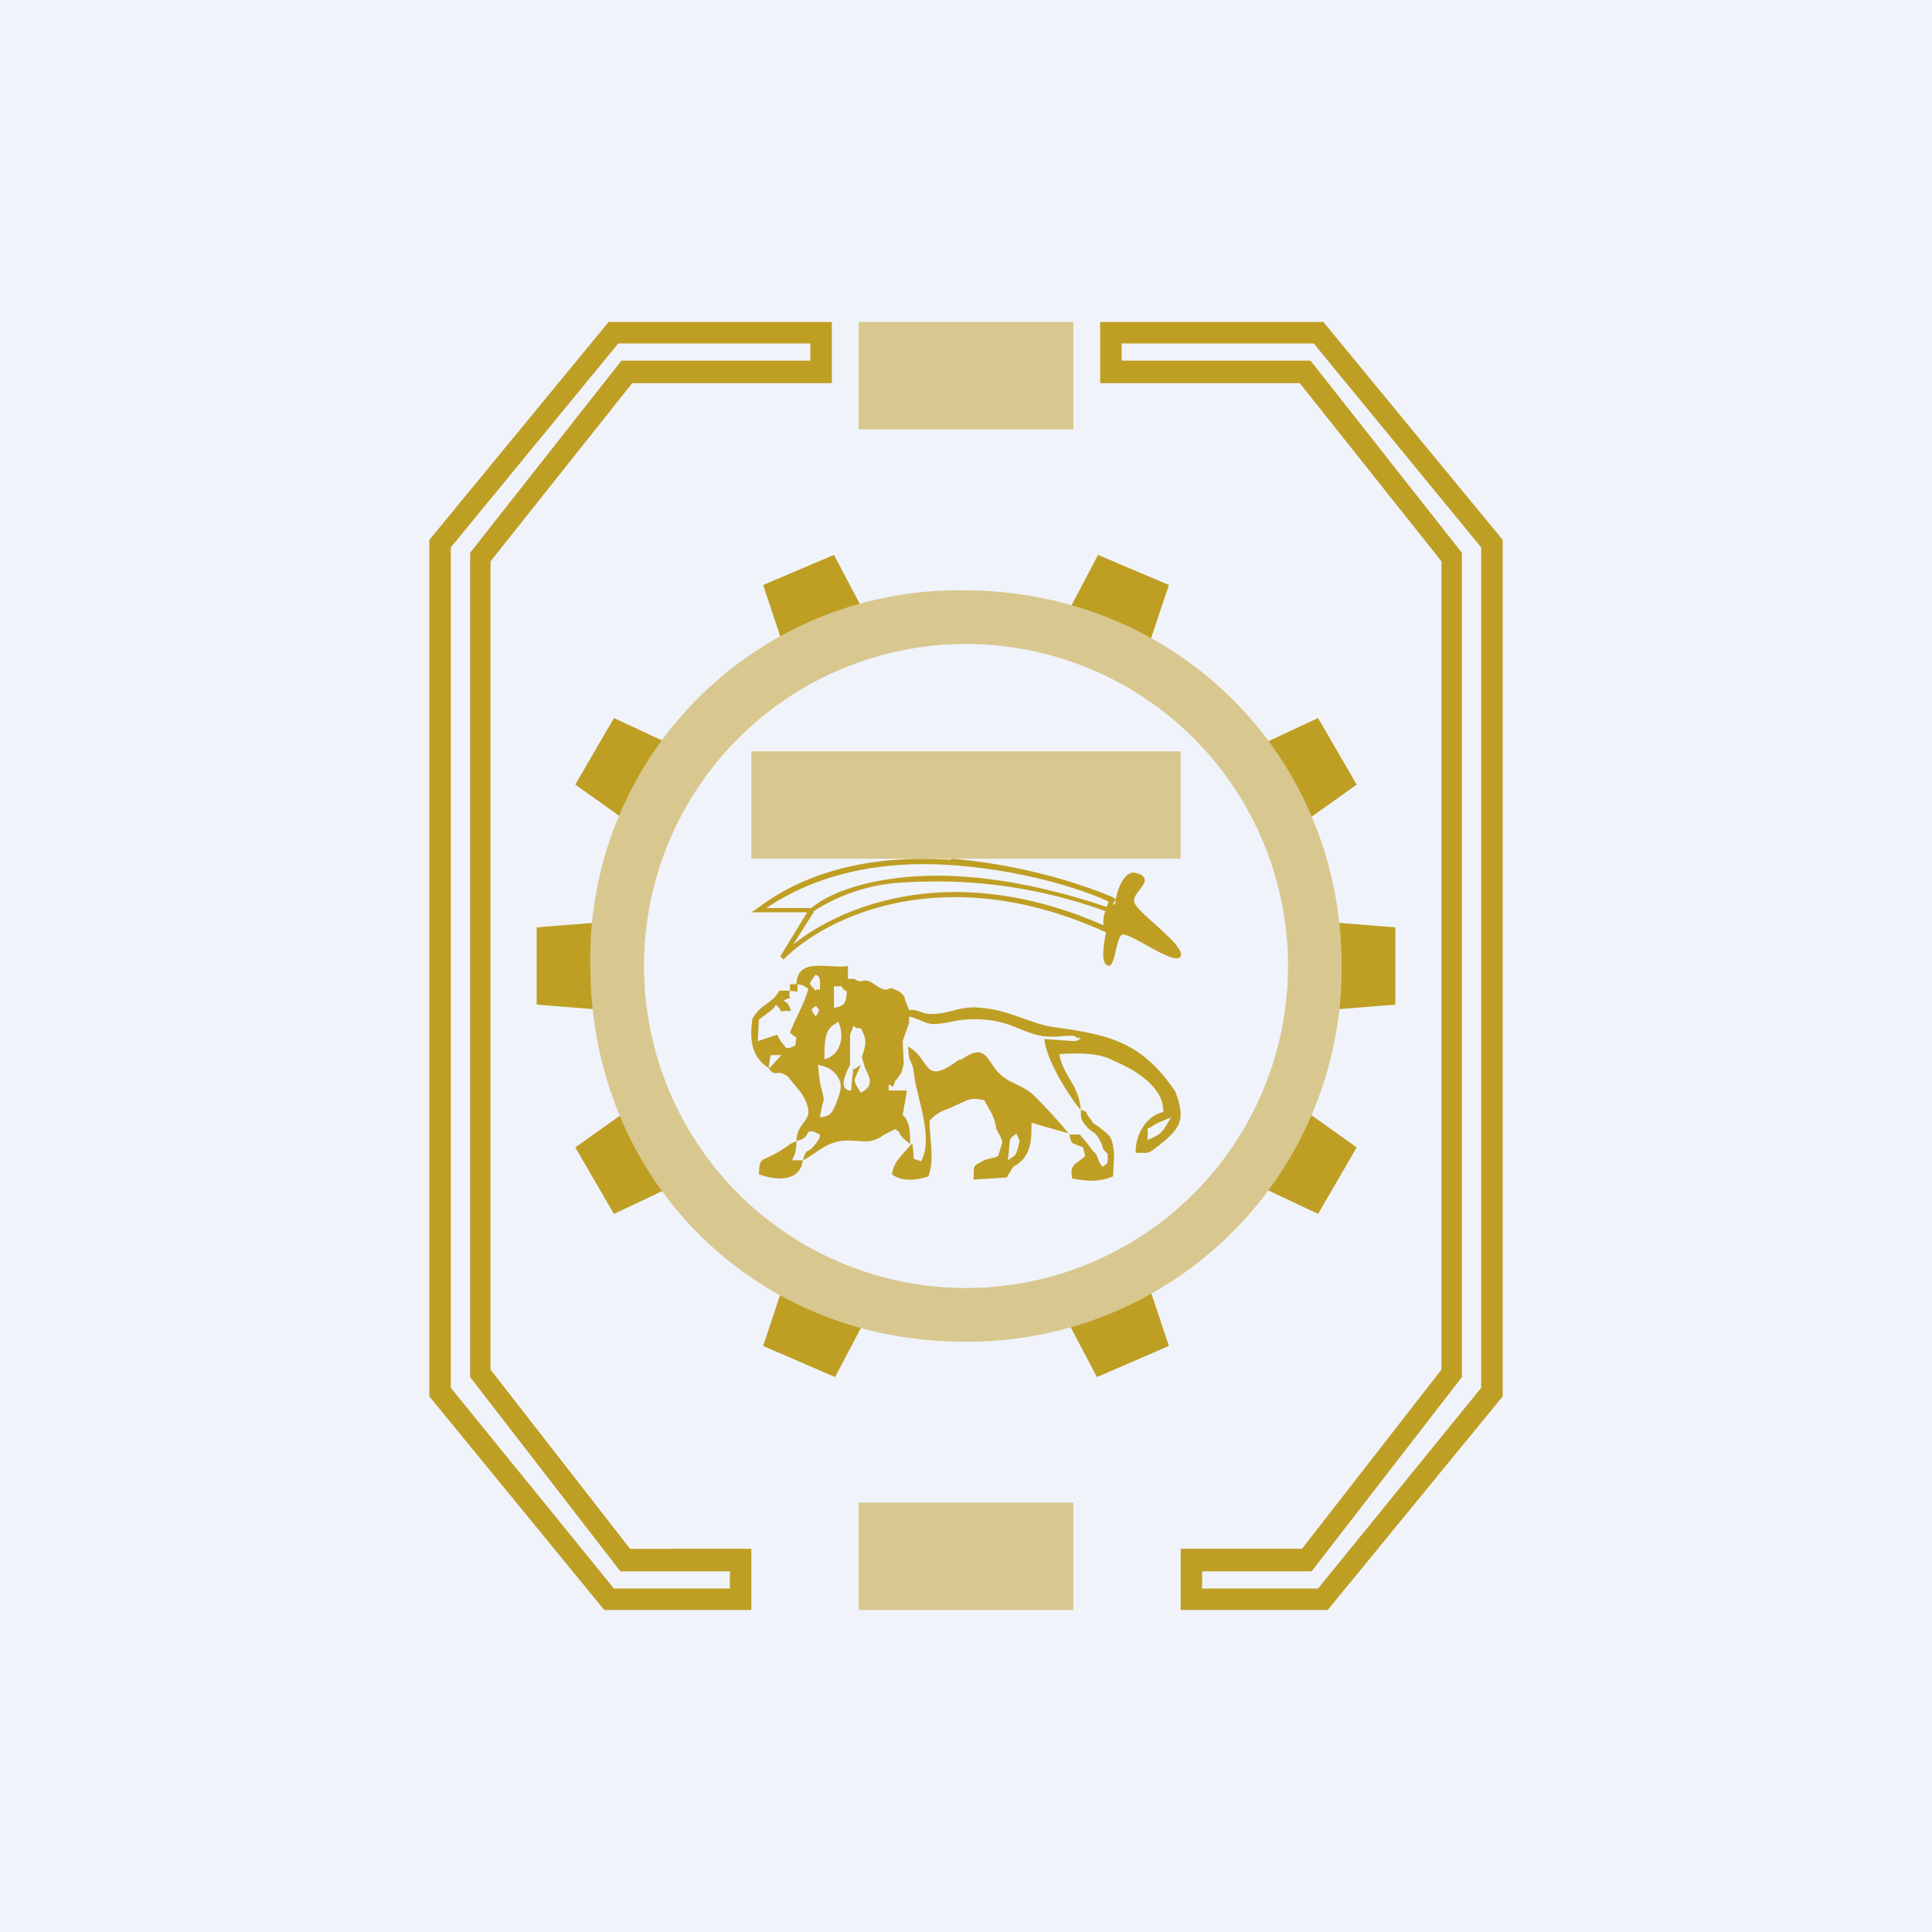 <!-- by TradingView --><svg width="18" height="18" viewBox="0 0 18 18" xmlns="http://www.w3.org/2000/svg"><path fill="#F0F3FA" d="M0 0h18v18H0z"/><path d="M5.63 8.59 5 8.64v.72l.63.05V8.6Zm6.74 0 .63.05v.72l-.63.05V8.6Zm-5.06 3.35-.2.6.67.29.3-.57-.77-.32Zm2.62-6.2.3-.57.66.28-.2.6-.76-.31Zm.76 6.2.2.6-.67.29-.3-.57.77-.32Zm-2.62-6.2-.3-.57-.66.28.2.6.76-.31Zm4.05 4.58.52.37-.36.62-.57-.27.41-.72ZM6.3 6.96l-.58-.27-.36.62.52.37.41-.72Zm-.42 3.36-.52.37.36.62.57-.27-.41-.72Zm5.82-3.36.58-.27.36.62-.52.37-.41-.72Z" fill="#BF9E24"/><path fill-rule="evenodd" d="M5.89 3.57h1.86V3H5.67L4 5.03v7.98L5.63 15H7v-.57H5.87l-1.3-1.67V5.23l1.32-1.66Zm.91 11.07H5.78l-1.4-1.81V5.15l1.41-1.79h1.76V3.2H5.76L4.2 5.1v7.83l1.52 1.87H6.8v-.16Zm5.31-11.07h-1.86V3h2.08L14 5.03v7.98L12.37 15H11v-.57h1.13l1.3-1.67V5.23l-1.32-1.66Zm-.91 11.07h1.02l1.4-1.81V5.15l-1.41-1.79h-1.76V3.2h1.79l1.56 1.9v7.83l-1.52 1.87H11.2v-.16Z" fill="#BF9E24"/><path d="M8.86 8c.62.05 1.18.22 1.51.36l.03.02-.02.02-.03.08a.59.59 0 0 0-.03.17v.04l-.03-.01c-1.53-.69-2.63-.11-2.99.26l-.03-.03.25-.41H7l.06-.04c.53-.4 1.19-.49 1.8-.45Zm-1.28.5-.19.3c.46-.37 1.5-.79 2.89-.18 0-.05 0-.1.02-.13a4.6 4.6 0 0 0-1.84-.27 1.7 1.7 0 0 0-.88.27Zm2.73-.05.02-.05c-.33-.15-.88-.3-1.47-.34-.58-.04-1.2.05-1.72.4h.42c.14-.12.44-.25.9-.29.46-.04 1.08.02 1.85.28Z" fill="#BF9E24"/><path d="M10.6 8.14c-.12-.06-.2.16-.21.28-.07.02-.08.17-.08.24-.02.1-.06.29 0 .33.08.06.08-.23.14-.28.06-.04.5.3.55.2.05-.1-.4-.4-.43-.5-.04-.09.2-.2.04-.27Z" fill="#BF9E24"/><path fill-rule="evenodd" d="M8.98 12.5A3.48 3.48 0 0 0 12.5 9c0-1.97-1.55-3.5-3.52-3.5A3.43 3.43 0 0 0 5.5 9c0 1.96 1.5 3.5 3.48 3.5ZM9 12a3 3 0 1 0 0-6 3 3 0 0 0 0 6Z" fill="#D8C88F"/><path d="m7.64 10.09-.02-.17c.07.02.1.02.15.07.1.1.06.18.02.29-.04.09-.05.12-.15.13.03-.23.06-.08 0-.32Zm-.28-.86.07.01v-.07l.05.01.05.03c-.02.11-.13.3-.17.41.08.08.06 0 .05.12-.1.05-.08.02-.13-.03l-.04-.07-.18.06.01-.2.12-.09.02-.02.02-.03c.1.1-.03.05.14.06-.03-.08-.02-.06-.07-.1.12-.05.03.01.06-.09Zm.06-.06h-.06v.06h-.1c-.07.13-.16.11-.25.26-.03.22 0 .36.15.46.07.1.07 0 .18.08l.13.16c.16.27-.04.22-.05.44l-.06.03c-.27.2-.28.08-.29.28.13.05.38.09.41-.13.11-.05.2-.16.36-.18.18-.02.25.05.4-.06l.1-.05c.1.07-.01-.01.07.08l.07.06c0-.09 0-.22-.07-.27l.04-.23h-.17v-.05c.03-.02.03.07.06-.04l.02-.02.04-.06.02-.08-.01-.21.06-.17v-.06c.19.05.14.1.39.05.12-.03.28-.03.4-.01.16.03.23.08.36.12.16.05.23.02.35.02H10l.04.02h.03c-.04.03 0 .02-.07.03l-.27-.02c.02.23.3.63.34.66 0 .08 0 .09.04.14.08.1.08.03.15.17.02.04 0 .03.03.07l.03.03c0 .08.01.09-.05.12-.05-.06-.03-.1-.09-.15l-.06-.08-.06-.07h-.1c0-.02-.32-.37-.37-.4-.1-.07-.16-.07-.26-.15-.14-.12-.13-.32-.37-.15h-.02c-.35.26-.26 0-.48-.12.01.2.04.09.06.29.03.2.18.58.06.78-.1-.05-.05.04-.08-.17-.14.16-.17.18-.19.29.09.07.22.06.34.02.06-.17.01-.34.01-.52.1-.1.12-.08.24-.14.12-.05.13-.08.27-.05.04.08.1.15.11.26.04.09.03.04.06.13l-.04.13c-.06.03-.1.02-.15.05-.1.05-.07.05-.08.17l.31-.02.06-.1c.18-.09.17-.28.17-.41l.1.03.25.07c.03.12.02.08.13.13l.02.08c-.08.08-.15.07-.12.21.16.03.26.03.38-.02l.01-.21c-.02-.17-.03-.16-.14-.25-.09-.06-.02 0-.1-.1-.03-.04 0-.04-.07-.06-.02-.24-.17-.32-.2-.52.07 0 .34-.03.5.06.24.1.42.24.46.4l.01.08c-.14.03-.26.18-.26.38.14 0 .1.02.22-.07.2-.16.25-.24.15-.5-.31-.46-.61-.53-1.13-.6-.22-.03-.41-.16-.68-.18-.15-.02-.25.03-.37.05-.2.03-.18-.04-.3-.03l-.04-.1v-.02c-.03-.03-.02-.04-.09-.07-.07-.03-.04 0-.09 0-.07-.01-.1-.06-.16-.08-.07-.02-.05.03-.13-.02H7.9V9c-.18.03-.47-.09-.48.17Zm2.08 1.46c-.04.16-.03.12-.11.18.03-.25 0-.18.08-.25l.03.07Zm-2.02.18h-.1c.03-.06.04-.1.04-.18.15-.03.06-.12.18-.08 0 .02.1-.01-.02.13-.07.08-.06 0-.1.13Zm3.21-.19c.02-.16-.05-.06.08-.15l.14-.06c-.08.14-.09.16-.22.21Zm-2.77-.85v-.13c.06-.15 0-.05.1-.06.06.11.05.14.01.27l.03.1c.03.07.1.16-.04.23-.09-.14-.06-.1 0-.26-.13.1-.05-.03-.08.12l-.01.12s-.15.02-.01-.24v-.15Zm-.76.18.02-.12h.1l-.1.11-.02.01Zm.52-.08c0-.26.03-.29.13-.35.06.12.03.31-.13.35Zm-.08-.5c.03.04.05.03 0 .1-.07-.09-.02-.07 0-.1Zm.29-.13c-.01.1-.01.13-.12.15v-.2c.13 0 .02-.02.12.05Zm-.25-.07c0 .12 0 .01-.04.06-.07-.08-.07-.05 0-.15.02.02.04 0 .04.09Z" fill="#BF9E24"/><path fill="#BF9E24" fill-opacity=".5" d="M8 14h2v1H8z"/><path fill="#D8C88F" d="M7 7h4v1H7zm1-4h2v1H8z"/></svg>
